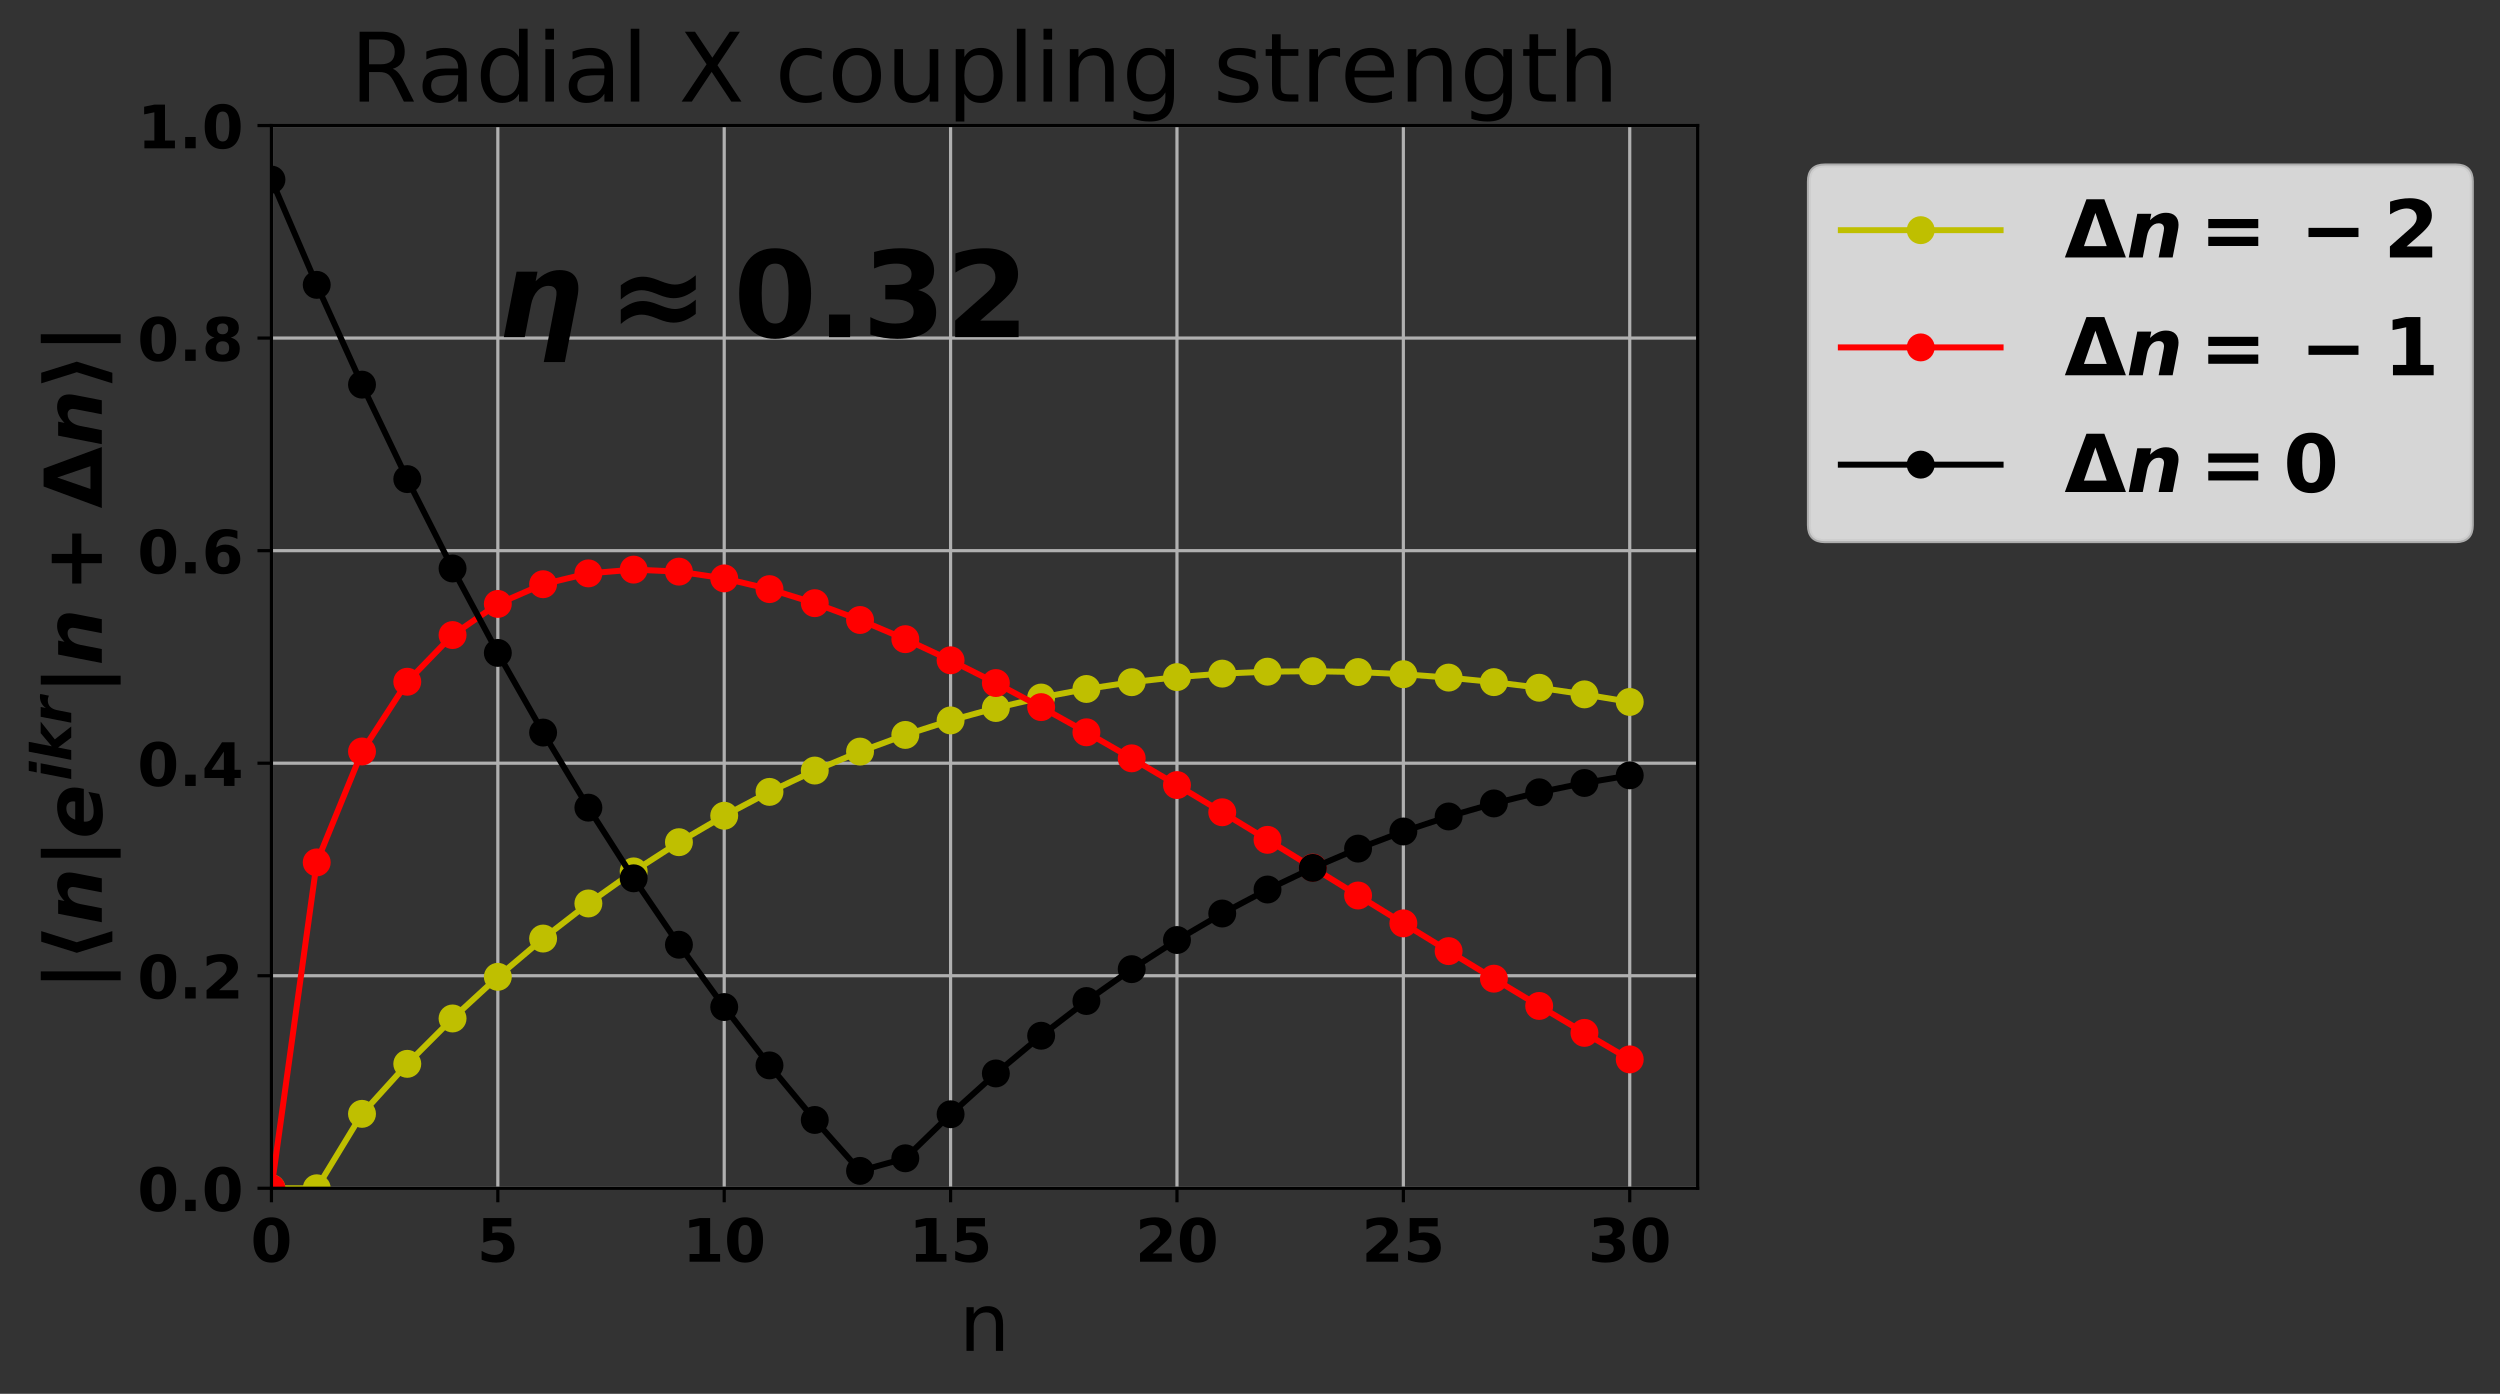<?xml version="1.0" encoding="utf-8" standalone="no"?>
<!DOCTYPE svg PUBLIC "-//W3C//DTD SVG 1.1//EN"
  "http://www.w3.org/Graphics/SVG/1.1/DTD/svg11.dtd">
<!-- Created with matplotlib (http://matplotlib.org/) -->
<svg height="349pt" version="1.1" viewBox="0 0 626 349" width="626pt" xmlns="http://www.w3.org/2000/svg" xmlns:xlink="http://www.w3.org/1999/xlink">
 <rect x="0" y="0" width="626" height="349" fill="#333333" stroke="none"/>
 <defs>
  <style type="text/css">
*{stroke-linecap:butt;stroke-linejoin:round;}
  </style>
 </defs>
 <g id="figure_1">
  <g id="patch_1">
   <path d="M 0 349.622 
L 626.147 349.622 
L 626.147 0 
L 0 0 
z
" style="fill:none;"/>
  </g>
  <g id="axes_1">
   <g id="patch_2">
    <path d="M 67.971 297.548 
L 425.091 297.548 
L 425.091 31.436 
L 67.971 31.436 
z
" style="fill:none;"/>
   </g>
   <g id="matplotlib.axis_1">
    <g id="xtick_1">
     <g id="line2d_1">
      <path clip-path="url(#pb39b36773a)" d="M 67.971 297.548 
L 67.971 31.436 
" style="fill:none;stroke:#b0b0b0;stroke-linecap:square;stroke-width:0.8;"/>
     </g>
     <g id="line2d_2">
      <defs>
       <path d="M 0 0 
L 0 3.5 
" id="m005f0a59be" style="stroke:#000000;stroke-width:0.8;"/>
      </defs>
      <g>
       <use style="stroke:#000000;stroke-width:0.8;" x="67.971" xlink:href="#m005f0a59be" y="297.548"/>
      </g>
     </g>
     <g id="text_1">
      <!-- 0 -->
      <defs>
       <path d="M 46 36.531 
Q 46 50.203 43.438 55.781 
Q 40.875 61.375 34.812 61.375 
Q 28.766 61.375 26.172 55.781 
Q 23.578 50.203 23.578 36.531 
Q 23.578 22.703 26.172 17.031 
Q 28.766 11.375 34.812 11.375 
Q 40.828 11.375 43.406 17.031 
Q 46 22.703 46 36.531 
z
M 64.797 36.375 
Q 64.797 18.266 56.984 8.422 
Q 49.172 -1.422 34.812 -1.422 
Q 20.406 -1.422 12.594 8.422 
Q 4.781 18.266 4.781 36.375 
Q 4.781 54.547 12.594 64.375 
Q 20.406 74.219 34.812 74.219 
Q 49.172 74.219 56.984 64.375 
Q 64.797 54.547 64.797 36.375 
z
" id="DejaVuSans-Bold-30"/>
      </defs>
      <g transform="translate(62.753 315.946)scale(0.15 -0.15)">
       <use xlink:href="#DejaVuSans-Bold-30"/>
      </g>
     </g>
    </g>
    <g id="xtick_2">
     <g id="line2d_3">
      <path clip-path="url(#pb39b36773a)" d="M 124.657 297.548 
L 124.657 31.436 
" style="fill:none;stroke:#b0b0b0;stroke-linecap:square;stroke-width:0.8;"/>
     </g>
     <g id="line2d_4">
      <g>
       <use style="stroke:#000000;stroke-width:0.8;" x="124.657" xlink:href="#m005f0a59be" y="297.548"/>
      </g>
     </g>
     <g id="text_2">
      <!-- 5 -->
      <defs>
       <path d="M 10.594 72.906 
L 57.328 72.906 
L 57.328 59.078 
L 25.594 59.078 
L 25.594 47.797 
Q 27.734 48.391 29.906 48.703 
Q 32.078 49.031 34.422 49.031 
Q 47.75 49.031 55.172 42.359 
Q 62.594 35.688 62.594 23.781 
Q 62.594 11.969 54.516 5.266 
Q 46.438 -1.422 32.078 -1.422 
Q 25.875 -1.422 19.797 -0.219 
Q 13.719 0.984 7.719 3.422 
L 7.719 18.219 
Q 13.672 14.797 19.016 13.078 
Q 24.359 11.375 29.109 11.375 
Q 35.938 11.375 39.859 14.719 
Q 43.797 18.062 43.797 23.781 
Q 43.797 29.547 39.859 32.859 
Q 35.938 36.188 29.109 36.188 
Q 25.047 36.188 20.453 35.125 
Q 15.875 34.078 10.594 31.891 
z
" id="DejaVuSans-Bold-35"/>
      </defs>
      <g transform="translate(119.438 315.946)scale(0.15 -0.15)">
       <use xlink:href="#DejaVuSans-Bold-35"/>
      </g>
     </g>
    </g>
    <g id="xtick_3">
     <g id="line2d_5">
      <path clip-path="url(#pb39b36773a)" d="M 181.343 297.548 
L 181.343 31.436 
" style="fill:none;stroke:#b0b0b0;stroke-linecap:square;stroke-width:0.8;"/>
     </g>
     <g id="line2d_6">
      <g>
       <use style="stroke:#000000;stroke-width:0.8;" x="181.343" xlink:href="#m005f0a59be" y="297.548"/>
      </g>
     </g>
     <g id="text_3">
      <!-- 10 -->
      <defs>
       <path d="M 11.719 12.984 
L 28.328 12.984 
L 28.328 60.109 
L 11.281 56.594 
L 11.281 69.391 
L 28.219 72.906 
L 46.094 72.906 
L 46.094 12.984 
L 62.703 12.984 
L 62.703 0 
L 11.719 0 
z
" id="DejaVuSans-Bold-31"/>
      </defs>
      <g transform="translate(170.906 315.946)scale(0.15 -0.15)">
       <use xlink:href="#DejaVuSans-Bold-31"/>
       <use x="69.58" xlink:href="#DejaVuSans-Bold-30"/>
      </g>
     </g>
    </g>
    <g id="xtick_4">
     <g id="line2d_7">
      <path clip-path="url(#pb39b36773a)" d="M 238.028 297.548 
L 238.028 31.436 
" style="fill:none;stroke:#b0b0b0;stroke-linecap:square;stroke-width:0.8;"/>
     </g>
     <g id="line2d_8">
      <g>
       <use style="stroke:#000000;stroke-width:0.8;" x="238.028" xlink:href="#m005f0a59be" y="297.548"/>
      </g>
     </g>
     <g id="text_4">
      <!-- 15 -->
      <g transform="translate(227.592 315.946)scale(0.15 -0.15)">
       <use xlink:href="#DejaVuSans-Bold-31"/>
       <use x="69.58" xlink:href="#DejaVuSans-Bold-35"/>
      </g>
     </g>
    </g>
    <g id="xtick_5">
     <g id="line2d_9">
      <path clip-path="url(#pb39b36773a)" d="M 294.714 297.548 
L 294.714 31.436 
" style="fill:none;stroke:#b0b0b0;stroke-linecap:square;stroke-width:0.8;"/>
     </g>
     <g id="line2d_10">
      <g>
       <use style="stroke:#000000;stroke-width:0.8;" x="294.714" xlink:href="#m005f0a59be" y="297.548"/>
      </g>
     </g>
     <g id="text_5">
      <!-- 20 -->
      <defs>
       <path d="M 28.812 13.812 
L 60.891 13.812 
L 60.891 0 
L 7.906 0 
L 7.906 13.812 
L 34.516 37.312 
Q 38.094 40.531 39.797 43.609 
Q 41.5 46.688 41.5 50 
Q 41.5 55.125 38.062 58.25 
Q 34.625 61.375 28.906 61.375 
Q 24.516 61.375 19.281 59.5 
Q 14.062 57.625 8.109 53.906 
L 8.109 69.922 
Q 14.453 72.016 20.656 73.109 
Q 26.859 74.219 32.812 74.219 
Q 45.906 74.219 53.156 68.453 
Q 60.406 62.703 60.406 52.391 
Q 60.406 46.438 57.328 41.281 
Q 54.25 36.141 44.391 27.484 
z
" id="DejaVuSans-Bold-32"/>
      </defs>
      <g transform="translate(284.277 315.946)scale(0.15 -0.15)">
       <use xlink:href="#DejaVuSans-Bold-32"/>
       <use x="69.58" xlink:href="#DejaVuSans-Bold-30"/>
      </g>
     </g>
    </g>
    <g id="xtick_6">
     <g id="line2d_11">
      <path clip-path="url(#pb39b36773a)" d="M 351.4 297.548 
L 351.4 31.436 
" style="fill:none;stroke:#b0b0b0;stroke-linecap:square;stroke-width:0.8;"/>
     </g>
     <g id="line2d_12">
      <g>
       <use style="stroke:#000000;stroke-width:0.8;" x="351.4" xlink:href="#m005f0a59be" y="297.548"/>
      </g>
     </g>
     <g id="text_6">
      <!-- 25 -->
      <g transform="translate(340.963 315.946)scale(0.15 -0.15)">
       <use xlink:href="#DejaVuSans-Bold-32"/>
       <use x="69.58" xlink:href="#DejaVuSans-Bold-35"/>
      </g>
     </g>
    </g>
    <g id="xtick_7">
     <g id="line2d_13">
      <path clip-path="url(#pb39b36773a)" d="M 408.085 297.548 
L 408.085 31.436 
" style="fill:none;stroke:#b0b0b0;stroke-linecap:square;stroke-width:0.8;"/>
     </g>
     <g id="line2d_14">
      <g>
       <use style="stroke:#000000;stroke-width:0.8;" x="408.085" xlink:href="#m005f0a59be" y="297.548"/>
      </g>
     </g>
     <g id="text_7">
      <!-- 30 -->
      <defs>
       <path d="M 46.578 39.312 
Q 53.953 37.406 57.781 32.688 
Q 61.625 27.984 61.625 20.703 
Q 61.625 9.859 53.312 4.219 
Q 45.016 -1.422 29.109 -1.422 
Q 23.484 -1.422 17.844 -0.516 
Q 12.203 0.391 6.688 2.203 
L 6.688 16.703 
Q 11.969 14.062 17.156 12.719 
Q 22.359 11.375 27.391 11.375 
Q 34.859 11.375 38.844 13.953 
Q 42.828 16.547 42.828 21.391 
Q 42.828 26.375 38.75 28.938 
Q 34.672 31.5 26.703 31.5 
L 19.188 31.5 
L 19.188 43.609 
L 27.094 43.609 
Q 34.188 43.609 37.641 45.828 
Q 41.109 48.047 41.109 52.594 
Q 41.109 56.781 37.734 59.078 
Q 34.375 61.375 28.219 61.375 
Q 23.688 61.375 19.047 60.344 
Q 14.406 59.328 9.812 57.328 
L 9.812 71.094 
Q 15.375 72.656 20.844 73.438 
Q 26.312 74.219 31.594 74.219 
Q 45.797 74.219 52.844 69.547 
Q 59.906 64.891 59.906 55.516 
Q 59.906 49.125 56.531 45.047 
Q 53.172 40.969 46.578 39.312 
z
" id="DejaVuSans-Bold-33"/>
      </defs>
      <g transform="translate(397.649 315.946)scale(0.15 -0.15)">
       <use xlink:href="#DejaVuSans-Bold-33"/>
       <use x="69.58" xlink:href="#DejaVuSans-Bold-30"/>
      </g>
     </g>
    </g>
    <g id="text_8">
     <!-- n -->
     <defs>
      <path d="M 54.891 33.016 
L 54.891 0 
L 45.906 0 
L 45.906 32.719 
Q 45.906 40.484 42.875 44.328 
Q 39.844 48.188 33.797 48.188 
Q 26.516 48.188 22.312 43.547 
Q 18.109 38.922 18.109 30.906 
L 18.109 0 
L 9.078 0 
L 9.078 54.688 
L 18.109 54.688 
L 18.109 46.188 
Q 21.344 51.125 25.703 53.562 
Q 30.078 56 35.797 56 
Q 45.219 56 50.047 50.172 
Q 54.891 44.344 54.891 33.016 
z
" id="DejaVuSans-6e"/>
     </defs>
     <g transform="translate(240.194 338.262)scale(0.2 -0.2)">
      <use xlink:href="#DejaVuSans-6e"/>
     </g>
    </g>
   </g>
   <g id="matplotlib.axis_2">
    <g id="ytick_1">
     <g id="line2d_15">
      <path clip-path="url(#pb39b36773a)" d="M 67.971 297.548 
L 425.091 297.548 
" style="fill:none;stroke:#b0b0b0;stroke-linecap:square;stroke-width:0.8;"/>
     </g>
     <g id="line2d_16">
      <defs>
       <path d="M 0 0 
L -3.5 0 
" id="mc3ce260a5b" style="stroke:#000000;stroke-width:0.8;"/>
      </defs>
      <g>
       <use style="stroke:#000000;stroke-width:0.8;" x="67.971" xlink:href="#mc3ce260a5b" y="297.548"/>
      </g>
     </g>
     <g id="text_9">
      <!-- 0.0 -->
      <defs>
       <path d="M 10.203 18.891 
L 27.781 18.891 
L 27.781 0 
L 10.203 0 
z
" id="DejaVuSans-Bold-2e"/>
      </defs>
      <g transform="translate(34.4 303.247)scale(0.15 -0.15)">
       <use xlink:href="#DejaVuSans-Bold-30"/>
       <use x="69.58" xlink:href="#DejaVuSans-Bold-2e"/>
       <use x="107.568" xlink:href="#DejaVuSans-Bold-30"/>
      </g>
     </g>
    </g>
    <g id="ytick_2">
     <g id="line2d_17">
      <path clip-path="url(#pb39b36773a)" d="M 67.971 244.326 
L 425.091 244.326 
" style="fill:none;stroke:#b0b0b0;stroke-linecap:square;stroke-width:0.8;"/>
     </g>
     <g id="line2d_18">
      <g>
       <use style="stroke:#000000;stroke-width:0.8;" x="67.971" xlink:href="#mc3ce260a5b" y="244.326"/>
      </g>
     </g>
     <g id="text_10">
      <!-- 0.2 -->
      <g transform="translate(34.4 250.025)scale(0.15 -0.15)">
       <use xlink:href="#DejaVuSans-Bold-30"/>
       <use x="69.58" xlink:href="#DejaVuSans-Bold-2e"/>
       <use x="107.568" xlink:href="#DejaVuSans-Bold-32"/>
      </g>
     </g>
    </g>
    <g id="ytick_3">
     <g id="line2d_19">
      <path clip-path="url(#pb39b36773a)" d="M 67.971 191.103 
L 425.091 191.103 
" style="fill:none;stroke:#b0b0b0;stroke-linecap:square;stroke-width:0.8;"/>
     </g>
     <g id="line2d_20">
      <g>
       <use style="stroke:#000000;stroke-width:0.8;" x="67.971" xlink:href="#mc3ce260a5b" y="191.103"/>
      </g>
     </g>
     <g id="text_11">
      <!-- 0.4 -->
      <defs>
       <path d="M 36.812 57.422 
L 16.219 26.906 
L 36.812 26.906 
z
M 33.688 72.906 
L 54.594 72.906 
L 54.594 26.906 
L 64.984 26.906 
L 64.984 13.281 
L 54.594 13.281 
L 54.594 0 
L 36.812 0 
L 36.812 13.281 
L 4.5 13.281 
L 4.5 29.391 
z
" id="DejaVuSans-Bold-34"/>
      </defs>
      <g transform="translate(34.4 196.802)scale(0.15 -0.15)">
       <use xlink:href="#DejaVuSans-Bold-30"/>
       <use x="69.58" xlink:href="#DejaVuSans-Bold-2e"/>
       <use x="107.568" xlink:href="#DejaVuSans-Bold-34"/>
      </g>
     </g>
    </g>
    <g id="ytick_4">
     <g id="line2d_21">
      <path clip-path="url(#pb39b36773a)" d="M 67.971 137.881 
L 425.091 137.881 
" style="fill:none;stroke:#b0b0b0;stroke-linecap:square;stroke-width:0.8;"/>
     </g>
     <g id="line2d_22">
      <g>
       <use style="stroke:#000000;stroke-width:0.8;" x="67.971" xlink:href="#mc3ce260a5b" y="137.881"/>
      </g>
     </g>
     <g id="text_12">
      <!-- 0.6 -->
      <defs>
       <path d="M 36.188 35.984 
Q 31.25 35.984 28.781 32.781 
Q 26.312 29.594 26.312 23.188 
Q 26.312 16.797 28.781 13.594 
Q 31.25 10.406 36.188 10.406 
Q 41.156 10.406 43.625 13.594 
Q 46.094 16.797 46.094 23.188 
Q 46.094 29.594 43.625 32.781 
Q 41.156 35.984 36.188 35.984 
z
M 59.422 71 
L 59.422 57.516 
Q 54.781 59.719 50.672 60.766 
Q 46.578 61.812 42.672 61.812 
Q 34.281 61.812 29.594 57.141 
Q 24.906 52.484 24.125 43.312 
Q 27.344 45.703 31.094 46.891 
Q 34.859 48.094 39.312 48.094 
Q 50.484 48.094 57.344 41.547 
Q 64.203 35.016 64.203 24.422 
Q 64.203 12.703 56.531 5.641 
Q 48.875 -1.422 35.984 -1.422 
Q 21.781 -1.422 13.984 8.172 
Q 6.203 17.781 6.203 35.406 
Q 6.203 53.469 15.312 63.797 
Q 24.422 74.125 40.281 74.125 
Q 45.312 74.125 50.047 73.344 
Q 54.781 72.562 59.422 71 
z
" id="DejaVuSans-Bold-36"/>
      </defs>
      <g transform="translate(34.4 143.58)scale(0.15 -0.15)">
       <use xlink:href="#DejaVuSans-Bold-30"/>
       <use x="69.58" xlink:href="#DejaVuSans-Bold-2e"/>
       <use x="107.568" xlink:href="#DejaVuSans-Bold-36"/>
      </g>
     </g>
    </g>
    <g id="ytick_5">
     <g id="line2d_23">
      <path clip-path="url(#pb39b36773a)" d="M 67.971 84.659 
L 425.091 84.659 
" style="fill:none;stroke:#b0b0b0;stroke-linecap:square;stroke-width:0.8;"/>
     </g>
     <g id="line2d_24">
      <g>
       <use style="stroke:#000000;stroke-width:0.8;" x="67.971" xlink:href="#mc3ce260a5b" y="84.659"/>
      </g>
     </g>
     <g id="text_13">
      <!-- 0.8 -->
      <defs>
       <path d="M 34.812 32.625 
Q 29.547 32.625 26.703 29.734 
Q 23.875 26.859 23.875 21.484 
Q 23.875 16.109 26.703 13.25 
Q 29.547 10.406 34.812 10.406 
Q 40.047 10.406 42.828 13.25 
Q 45.609 16.109 45.609 21.484 
Q 45.609 26.906 42.828 29.766 
Q 40.047 32.625 34.812 32.625 
z
M 21.094 38.812 
Q 14.453 40.828 11.078 44.969 
Q 7.719 49.125 7.719 55.328 
Q 7.719 64.547 14.594 69.375 
Q 21.484 74.219 34.812 74.219 
Q 48.047 74.219 54.922 69.406 
Q 61.812 64.594 61.812 55.328 
Q 61.812 49.125 58.422 44.969 
Q 55.031 40.828 48.391 38.812 
Q 55.812 36.766 59.594 32.156 
Q 63.375 27.547 63.375 20.516 
Q 63.375 9.672 56.172 4.125 
Q 48.969 -1.422 34.812 -1.422 
Q 20.609 -1.422 13.359 4.125 
Q 6.109 9.672 6.109 20.516 
Q 6.109 27.547 9.891 32.156 
Q 13.672 36.766 21.094 38.812 
z
M 25.484 53.422 
Q 25.484 49.078 27.906 46.734 
Q 30.328 44.391 34.812 44.391 
Q 39.203 44.391 41.594 46.734 
Q 44 49.078 44 53.422 
Q 44 57.766 41.594 60.078 
Q 39.203 62.406 34.812 62.406 
Q 30.328 62.406 27.906 60.062 
Q 25.484 57.719 25.484 53.422 
z
" id="DejaVuSans-Bold-38"/>
      </defs>
      <g transform="translate(34.4 90.357)scale(0.15 -0.15)">
       <use xlink:href="#DejaVuSans-Bold-30"/>
       <use x="69.58" xlink:href="#DejaVuSans-Bold-2e"/>
       <use x="107.568" xlink:href="#DejaVuSans-Bold-38"/>
      </g>
     </g>
    </g>
    <g id="ytick_6">
     <g id="line2d_25">
      <path clip-path="url(#pb39b36773a)" d="M 67.971 31.436 
L 425.091 31.436 
" style="fill:none;stroke:#b0b0b0;stroke-linecap:square;stroke-width:0.8;"/>
     </g>
     <g id="line2d_26">
      <g>
       <use style="stroke:#000000;stroke-width:0.8;" x="67.971" xlink:href="#mc3ce260a5b" y="31.436"/>
      </g>
     </g>
     <g id="text_14">
      <!-- 1.0 -->
      <g transform="translate(34.4 37.135)scale(0.15 -0.15)">
       <use xlink:href="#DejaVuSans-Bold-31"/>
       <use x="69.58" xlink:href="#DejaVuSans-Bold-2e"/>
       <use x="107.568" xlink:href="#DejaVuSans-Bold-30"/>
      </g>
     </g>
    </g>
    <g id="text_15">
     <!-- $|\langle n |e^{ikr}| n + \Delta n \rangle|$ -->
     <defs>
      <path d="M 23.781 76.422 
L 23.781 -23.578 
L 12.703 -23.578 
L 12.703 76.422 
z
" id="DejaVuSans-Bold-7c"/>
      <path d="M 10.5 31.344 
L 24.422 75.875 
L 37.703 75.875 
L 23.734 31.344 
L 37.703 -13.188 
L 24.422 -13.188 
z
" id="DejaVuSans-Bold-27e8"/>
      <path d="M 64.5 33.297 
L 58.016 0 
L 40.484 0 
L 46 28.516 
Q 46.578 31.297 46.891 33.219 
Q 47.219 35.156 47.219 36.281 
Q 47.219 39.406 45.484 41.109 
Q 43.75 42.828 40.578 42.828 
Q 35.156 42.828 31.266 38.594 
Q 27.391 34.375 25.875 26.906 
L 20.609 0 
L 3.078 0 
L 13.719 54.688 
L 31.297 54.688 
L 29.688 46.688 
Q 34.516 51.422 39.391 53.703 
Q 44.281 56 49.609 56 
Q 57.172 56 61.266 52.047 
Q 65.375 48.094 65.375 40.922 
Q 65.375 39.359 65.156 37.453 
Q 64.938 35.547 64.5 33.297 
z
" id="DejaVuSans-BoldOblique-6e"/>
      <path d="M 62.891 25.297 
L 62.312 22.516 
L 21.391 22.516 
Q 21.391 22.219 21.344 21.656 
Q 21.297 21.094 21.297 20.797 
Q 21.297 15.484 24.484 12.844 
Q 27.688 10.203 34.078 10.203 
Q 39.594 10.203 45.719 11.859 
Q 51.859 13.531 58.594 16.797 
L 55.906 3.219 
Q 49.516 0.875 43.188 -0.266 
Q 36.859 -1.422 30.328 -1.422 
Q 17.531 -1.422 10.562 4.484 
Q 3.609 10.406 3.609 21.188 
Q 3.609 27.438 5.828 33.312 
Q 8.062 39.203 12.312 44.094 
Q 17.328 49.953 24.328 52.969 
Q 31.344 56 39.891 56 
Q 50.984 56 57.5 50.094 
Q 64.016 44.188 64.016 34.188 
Q 64.016 32.234 63.75 30.047 
Q 63.484 27.875 62.891 25.297 
z
M 46.391 33.297 
Q 46.531 33.938 46.609 34.594 
Q 46.688 35.25 46.688 35.891 
Q 46.688 39.797 44.344 42.094 
Q 42 44.391 37.984 44.391 
Q 32.859 44.391 29.266 41.578 
Q 25.688 38.766 23.781 33.297 
z
" id="DejaVuSans-BoldOblique-65"/>
      <path d="M 13.719 54.688 
L 31.297 54.688 
L 20.609 0 
L 3.078 0 
z
M 17.828 75.984 
L 35.406 75.984 
L 32.625 61.719 
L 14.984 61.719 
z
" id="DejaVuSans-BoldOblique-69"/>
      <path d="M 17.828 75.984 
L 35.406 75.984 
L 27.391 34.812 
L 50.984 54.688 
L 71.578 54.688 
L 39.797 29.391 
L 62.891 0 
L 42.922 0 
L 25.203 23.578 
L 20.609 0 
L 3.078 0 
z
" id="DejaVuSans-BoldOblique-6b"/>
      <path d="M 51.422 39.797 
Q 49.609 40.828 47.406 41.359 
Q 45.219 41.891 42.672 41.891 
Q 35.984 41.891 31.562 37.594 
Q 27.156 33.297 25.594 25.203 
L 20.609 0 
L 3.078 0 
L 13.719 54.688 
L 31.297 54.688 
L 29.391 45.312 
Q 32.859 50.484 38.062 53.234 
Q 43.266 56 49.609 56 
Q 50.531 56 51.703 55.906 
Q 52.875 55.812 54.5 55.609 
z
" id="DejaVuSans-BoldOblique-72"/>
      <path d="M 47.703 62.703 
L 47.703 37.109 
L 73.188 37.109 
L 73.188 25.594 
L 47.703 25.594 
L 47.703 0 
L 36.078 0 
L 36.078 25.594 
L 10.594 25.594 
L 10.594 37.109 
L 36.078 37.109 
L 36.078 62.703 
z
" id="DejaVuSans-Bold-2b"/>
      <path d="M 76.906 0 
L 0.484 0 
L 27.484 72.906 
L 49.906 72.906 
z
M 24.359 14.203 
L 52.875 14.203 
L 38.719 55.812 
z
" id="DejaVuSans-Bold-394"/>
      <path d="M 35.203 31.344 
L 21.297 -13.188 
L 8.016 -13.188 
L 21.969 31.344 
L 8.016 75.875 
L 21.297 75.875 
z
" id="DejaVuSans-Bold-27e9"/>
     </defs>
     <g transform="translate(25.6 247.992)rotate(-90)scale(0.2 -0.2)">
      <use transform="translate(0 0.53)" xlink:href="#DejaVuSans-Bold-7c"/>
      <use transform="translate(36.523 0.53)" xlink:href="#DejaVuSans-Bold-27e8"/>
      <use transform="translate(82.227 0.53)" xlink:href="#DejaVuSans-BoldOblique-6e"/>
      <use transform="translate(153.418 0.53)" xlink:href="#DejaVuSans-Bold-7c"/>
      <use transform="translate(189.941 0.53)" xlink:href="#DejaVuSans-BoldOblique-65"/>
      <use transform="translate(262.414 38.811)scale(0.7)" xlink:href="#DejaVuSans-BoldOblique-69"/>
      <use transform="translate(286.408 38.811)scale(0.7)" xlink:href="#DejaVuSans-BoldOblique-6b"/>
      <use transform="translate(332.96 38.811)scale(0.7)" xlink:href="#DejaVuSans-BoldOblique-72"/>
      <use transform="translate(370.216 0.53)" xlink:href="#DejaVuSans-Bold-7c"/>
      <use transform="translate(406.74 0.53)" xlink:href="#DejaVuSans-BoldOblique-6e"/>
      <use transform="translate(498.771 0.53)" xlink:href="#DejaVuSans-Bold-2b"/>
      <use transform="translate(603.4 0.53)" xlink:href="#DejaVuSans-Bold-394"/>
      <use transform="translate(680.792 0.53)" xlink:href="#DejaVuSans-BoldOblique-6e"/>
      <use transform="translate(751.984 0.53)" xlink:href="#DejaVuSans-Bold-27e9"/>
      <use transform="translate(797.687 0.53)" xlink:href="#DejaVuSans-Bold-7c"/>
     </g>
    </g>
   </g>
   <g id="line2d_27">
    <path clip-path="url(#pb39b36773a)" d="M 67.971 297.548 
L 79.308 297.548 
L 90.645 278.908 
L 101.983 266.386 
L 113.32 255.025 
L 124.657 244.596 
L 135.994 235.014 
L 147.331 226.228 
L 158.668 218.197 
L 170.005 210.885 
L 181.343 204.259 
L 192.68 198.29 
L 204.017 192.946 
L 215.354 188.2 
L 226.691 184.026 
L 238.028 180.395 
L 249.365 177.284 
L 260.703 174.666 
L 272.04 172.52 
L 283.377 170.821 
L 294.714 169.547 
L 306.051 168.676 
L 317.388 168.189 
L 328.725 168.063 
L 340.063 168.281 
L 351.4 168.823 
L 362.737 169.67 
L 374.074 170.805 
L 385.411 172.211 
L 396.748 173.871 
L 408.085 175.769 
" style="fill:none;stroke:#bfbf00;stroke-linecap:square;stroke-width:1.5;"/>
    <defs>
     <path d="M 0 3 
C 0.796 3 1.559 2.684 2.121 2.121 
C 2.684 1.559 3 0.796 3 0 
C 3 -0.796 2.684 -1.559 2.121 -2.121 
C 1.559 -2.684 0.796 -3 0 -3 
C -0.796 -3 -1.559 -2.684 -2.121 -2.121 
C -2.684 -1.559 -3 -0.796 -3 0 
C -3 0.796 -2.684 1.559 -2.121 2.121 
C -1.559 2.684 -0.796 3 0 3 
z
" id="m2b9b52aa04" style="stroke:#bfbf00;"/>
    </defs>
    <g clip-path="url(#pb39b36773a)">
     <use style="fill:#bfbf00;stroke:#bfbf00;" x="67.971" xlink:href="#m2b9b52aa04" y="297.548"/>
     <use style="fill:#bfbf00;stroke:#bfbf00;" x="79.308" xlink:href="#m2b9b52aa04" y="297.548"/>
     <use style="fill:#bfbf00;stroke:#bfbf00;" x="90.645" xlink:href="#m2b9b52aa04" y="278.908"/>
     <use style="fill:#bfbf00;stroke:#bfbf00;" x="101.983" xlink:href="#m2b9b52aa04" y="266.386"/>
     <use style="fill:#bfbf00;stroke:#bfbf00;" x="113.32" xlink:href="#m2b9b52aa04" y="255.025"/>
     <use style="fill:#bfbf00;stroke:#bfbf00;" x="124.657" xlink:href="#m2b9b52aa04" y="244.596"/>
     <use style="fill:#bfbf00;stroke:#bfbf00;" x="135.994" xlink:href="#m2b9b52aa04" y="235.014"/>
     <use style="fill:#bfbf00;stroke:#bfbf00;" x="147.331" xlink:href="#m2b9b52aa04" y="226.228"/>
     <use style="fill:#bfbf00;stroke:#bfbf00;" x="158.668" xlink:href="#m2b9b52aa04" y="218.197"/>
     <use style="fill:#bfbf00;stroke:#bfbf00;" x="170.005" xlink:href="#m2b9b52aa04" y="210.885"/>
     <use style="fill:#bfbf00;stroke:#bfbf00;" x="181.343" xlink:href="#m2b9b52aa04" y="204.259"/>
     <use style="fill:#bfbf00;stroke:#bfbf00;" x="192.68" xlink:href="#m2b9b52aa04" y="198.29"/>
     <use style="fill:#bfbf00;stroke:#bfbf00;" x="204.017" xlink:href="#m2b9b52aa04" y="192.946"/>
     <use style="fill:#bfbf00;stroke:#bfbf00;" x="215.354" xlink:href="#m2b9b52aa04" y="188.2"/>
     <use style="fill:#bfbf00;stroke:#bfbf00;" x="226.691" xlink:href="#m2b9b52aa04" y="184.026"/>
     <use style="fill:#bfbf00;stroke:#bfbf00;" x="238.028" xlink:href="#m2b9b52aa04" y="180.395"/>
     <use style="fill:#bfbf00;stroke:#bfbf00;" x="249.365" xlink:href="#m2b9b52aa04" y="177.284"/>
     <use style="fill:#bfbf00;stroke:#bfbf00;" x="260.703" xlink:href="#m2b9b52aa04" y="174.666"/>
     <use style="fill:#bfbf00;stroke:#bfbf00;" x="272.04" xlink:href="#m2b9b52aa04" y="172.52"/>
     <use style="fill:#bfbf00;stroke:#bfbf00;" x="283.377" xlink:href="#m2b9b52aa04" y="170.821"/>
     <use style="fill:#bfbf00;stroke:#bfbf00;" x="294.714" xlink:href="#m2b9b52aa04" y="169.547"/>
     <use style="fill:#bfbf00;stroke:#bfbf00;" x="306.051" xlink:href="#m2b9b52aa04" y="168.676"/>
     <use style="fill:#bfbf00;stroke:#bfbf00;" x="317.388" xlink:href="#m2b9b52aa04" y="168.189"/>
     <use style="fill:#bfbf00;stroke:#bfbf00;" x="328.725" xlink:href="#m2b9b52aa04" y="168.063"/>
     <use style="fill:#bfbf00;stroke:#bfbf00;" x="340.063" xlink:href="#m2b9b52aa04" y="168.281"/>
     <use style="fill:#bfbf00;stroke:#bfbf00;" x="351.4" xlink:href="#m2b9b52aa04" y="168.823"/>
     <use style="fill:#bfbf00;stroke:#bfbf00;" x="362.737" xlink:href="#m2b9b52aa04" y="169.67"/>
     <use style="fill:#bfbf00;stroke:#bfbf00;" x="374.074" xlink:href="#m2b9b52aa04" y="170.805"/>
     <use style="fill:#bfbf00;stroke:#bfbf00;" x="385.411" xlink:href="#m2b9b52aa04" y="172.211"/>
     <use style="fill:#bfbf00;stroke:#bfbf00;" x="396.748" xlink:href="#m2b9b52aa04" y="173.871"/>
     <use style="fill:#bfbf00;stroke:#bfbf00;" x="408.085" xlink:href="#m2b9b52aa04" y="175.769"/>
    </g>
   </g>
   <g id="line2d_28">
    <path clip-path="url(#pb39b36773a)" d="M 67.971 297.548 
L 79.308 215.95 
L 90.645 188.173 
L 101.983 170.71 
L 113.32 159.019 
L 124.657 151.221 
L 135.994 146.289 
L 147.331 143.576 
L 158.668 142.634 
L 170.005 143.136 
L 181.343 144.829 
L 192.68 147.515 
L 204.017 151.033 
L 215.354 155.248 
L 226.691 160.048 
L 238.028 165.337 
L 249.365 171.032 
L 260.703 177.063 
L 272.04 183.367 
L 283.377 189.887 
L 294.714 196.577 
L 306.051 203.393 
L 317.388 210.297 
L 328.725 217.254 
L 340.063 224.235 
L 351.4 231.212 
L 362.737 238.161 
L 374.074 245.06 
L 385.411 251.889 
L 396.748 258.631 
L 408.085 265.272 
" style="fill:none;stroke:#ff0000;stroke-linecap:square;stroke-width:1.5;"/>
    <defs>
     <path d="M 0 3 
C 0.796 3 1.559 2.684 2.121 2.121 
C 2.684 1.559 3 0.796 3 0 
C 3 -0.796 2.684 -1.559 2.121 -2.121 
C 1.559 -2.684 0.796 -3 0 -3 
C -0.796 -3 -1.559 -2.684 -2.121 -2.121 
C -2.684 -1.559 -3 -0.796 -3 0 
C -3 0.796 -2.684 1.559 -2.121 2.121 
C -1.559 2.684 -0.796 3 0 3 
z
" id="md979d0254f" style="stroke:#ff0000;"/>
    </defs>
    <g clip-path="url(#pb39b36773a)">
     <use style="fill:#ff0000;stroke:#ff0000;" x="67.971" xlink:href="#md979d0254f" y="297.548"/>
     <use style="fill:#ff0000;stroke:#ff0000;" x="79.308" xlink:href="#md979d0254f" y="215.95"/>
     <use style="fill:#ff0000;stroke:#ff0000;" x="90.645" xlink:href="#md979d0254f" y="188.173"/>
     <use style="fill:#ff0000;stroke:#ff0000;" x="101.983" xlink:href="#md979d0254f" y="170.71"/>
     <use style="fill:#ff0000;stroke:#ff0000;" x="113.32" xlink:href="#md979d0254f" y="159.019"/>
     <use style="fill:#ff0000;stroke:#ff0000;" x="124.657" xlink:href="#md979d0254f" y="151.221"/>
     <use style="fill:#ff0000;stroke:#ff0000;" x="135.994" xlink:href="#md979d0254f" y="146.289"/>
     <use style="fill:#ff0000;stroke:#ff0000;" x="147.331" xlink:href="#md979d0254f" y="143.576"/>
     <use style="fill:#ff0000;stroke:#ff0000;" x="158.668" xlink:href="#md979d0254f" y="142.634"/>
     <use style="fill:#ff0000;stroke:#ff0000;" x="170.005" xlink:href="#md979d0254f" y="143.136"/>
     <use style="fill:#ff0000;stroke:#ff0000;" x="181.343" xlink:href="#md979d0254f" y="144.829"/>
     <use style="fill:#ff0000;stroke:#ff0000;" x="192.68" xlink:href="#md979d0254f" y="147.515"/>
     <use style="fill:#ff0000;stroke:#ff0000;" x="204.017" xlink:href="#md979d0254f" y="151.033"/>
     <use style="fill:#ff0000;stroke:#ff0000;" x="215.354" xlink:href="#md979d0254f" y="155.248"/>
     <use style="fill:#ff0000;stroke:#ff0000;" x="226.691" xlink:href="#md979d0254f" y="160.048"/>
     <use style="fill:#ff0000;stroke:#ff0000;" x="238.028" xlink:href="#md979d0254f" y="165.337"/>
     <use style="fill:#ff0000;stroke:#ff0000;" x="249.365" xlink:href="#md979d0254f" y="171.032"/>
     <use style="fill:#ff0000;stroke:#ff0000;" x="260.703" xlink:href="#md979d0254f" y="177.063"/>
     <use style="fill:#ff0000;stroke:#ff0000;" x="272.04" xlink:href="#md979d0254f" y="183.367"/>
     <use style="fill:#ff0000;stroke:#ff0000;" x="283.377" xlink:href="#md979d0254f" y="189.887"/>
     <use style="fill:#ff0000;stroke:#ff0000;" x="294.714" xlink:href="#md979d0254f" y="196.577"/>
     <use style="fill:#ff0000;stroke:#ff0000;" x="306.051" xlink:href="#md979d0254f" y="203.393"/>
     <use style="fill:#ff0000;stroke:#ff0000;" x="317.388" xlink:href="#md979d0254f" y="210.297"/>
     <use style="fill:#ff0000;stroke:#ff0000;" x="328.725" xlink:href="#md979d0254f" y="217.254"/>
     <use style="fill:#ff0000;stroke:#ff0000;" x="340.063" xlink:href="#md979d0254f" y="224.235"/>
     <use style="fill:#ff0000;stroke:#ff0000;" x="351.4" xlink:href="#md979d0254f" y="231.212"/>
     <use style="fill:#ff0000;stroke:#ff0000;" x="362.737" xlink:href="#md979d0254f" y="238.161"/>
     <use style="fill:#ff0000;stroke:#ff0000;" x="374.074" xlink:href="#md979d0254f" y="245.06"/>
     <use style="fill:#ff0000;stroke:#ff0000;" x="385.411" xlink:href="#md979d0254f" y="251.889"/>
     <use style="fill:#ff0000;stroke:#ff0000;" x="396.748" xlink:href="#md979d0254f" y="258.631"/>
     <use style="fill:#ff0000;stroke:#ff0000;" x="408.085" xlink:href="#md979d0254f" y="265.272"/>
    </g>
   </g>
   <g id="line2d_29">
    <path clip-path="url(#pb39b36773a)" d="M 67.971 44.967 
L 79.308 71.328 
L 90.645 96.313 
L 101.983 119.97 
L 113.32 142.347 
L 124.657 163.488 
L 135.994 183.437 
L 147.331 202.237 
L 158.668 219.931 
L 170.005 236.559 
L 181.343 252.161 
L 192.68 266.775 
L 204.017 280.439 
L 215.354 293.189 
L 226.691 290.036 
L 238.028 279.008 
L 249.365 268.79 
L 260.703 259.349 
L 272.04 250.655 
L 283.377 242.676 
L 294.714 235.382 
L 306.051 228.744 
L 317.388 222.735 
L 328.725 217.326 
L 340.063 212.491 
L 351.4 208.205 
L 362.737 204.443 
L 374.074 201.179 
L 385.411 198.392 
L 396.748 196.057 
L 408.085 194.153 
" style="fill:none;stroke:#000000;stroke-linecap:square;stroke-width:1.5;"/>
    <defs>
     <path d="M 0 3 
C 0.796 3 1.559 2.684 2.121 2.121 
C 2.684 1.559 3 0.796 3 0 
C 3 -0.796 2.684 -1.559 2.121 -2.121 
C 1.559 -2.684 0.796 -3 0 -3 
C -0.796 -3 -1.559 -2.684 -2.121 -2.121 
C -2.684 -1.559 -3 -0.796 -3 0 
C -3 0.796 -2.684 1.559 -2.121 2.121 
C -1.559 2.684 -0.796 3 0 3 
z
" id="m5a5aae2c0e" style="stroke:#000000;"/>
    </defs>
    <g clip-path="url(#pb39b36773a)">
     <use style="stroke:#000000;" x="67.971" xlink:href="#m5a5aae2c0e" y="44.967"/>
     <use style="stroke:#000000;" x="79.308" xlink:href="#m5a5aae2c0e" y="71.328"/>
     <use style="stroke:#000000;" x="90.645" xlink:href="#m5a5aae2c0e" y="96.313"/>
     <use style="stroke:#000000;" x="101.983" xlink:href="#m5a5aae2c0e" y="119.97"/>
     <use style="stroke:#000000;" x="113.32" xlink:href="#m5a5aae2c0e" y="142.347"/>
     <use style="stroke:#000000;" x="124.657" xlink:href="#m5a5aae2c0e" y="163.488"/>
     <use style="stroke:#000000;" x="135.994" xlink:href="#m5a5aae2c0e" y="183.437"/>
     <use style="stroke:#000000;" x="147.331" xlink:href="#m5a5aae2c0e" y="202.237"/>
     <use style="stroke:#000000;" x="158.668" xlink:href="#m5a5aae2c0e" y="219.931"/>
     <use style="stroke:#000000;" x="170.005" xlink:href="#m5a5aae2c0e" y="236.559"/>
     <use style="stroke:#000000;" x="181.343" xlink:href="#m5a5aae2c0e" y="252.161"/>
     <use style="stroke:#000000;" x="192.68" xlink:href="#m5a5aae2c0e" y="266.775"/>
     <use style="stroke:#000000;" x="204.017" xlink:href="#m5a5aae2c0e" y="280.439"/>
     <use style="stroke:#000000;" x="215.354" xlink:href="#m5a5aae2c0e" y="293.189"/>
     <use style="stroke:#000000;" x="226.691" xlink:href="#m5a5aae2c0e" y="290.036"/>
     <use style="stroke:#000000;" x="238.028" xlink:href="#m5a5aae2c0e" y="279.008"/>
     <use style="stroke:#000000;" x="249.365" xlink:href="#m5a5aae2c0e" y="268.79"/>
     <use style="stroke:#000000;" x="260.703" xlink:href="#m5a5aae2c0e" y="259.349"/>
     <use style="stroke:#000000;" x="272.04" xlink:href="#m5a5aae2c0e" y="250.655"/>
     <use style="stroke:#000000;" x="283.377" xlink:href="#m5a5aae2c0e" y="242.676"/>
     <use style="stroke:#000000;" x="294.714" xlink:href="#m5a5aae2c0e" y="235.382"/>
     <use style="stroke:#000000;" x="306.051" xlink:href="#m5a5aae2c0e" y="228.744"/>
     <use style="stroke:#000000;" x="317.388" xlink:href="#m5a5aae2c0e" y="222.735"/>
     <use style="stroke:#000000;" x="328.725" xlink:href="#m5a5aae2c0e" y="217.326"/>
     <use style="stroke:#000000;" x="340.063" xlink:href="#m5a5aae2c0e" y="212.491"/>
     <use style="stroke:#000000;" x="351.4" xlink:href="#m5a5aae2c0e" y="208.205"/>
     <use style="stroke:#000000;" x="362.737" xlink:href="#m5a5aae2c0e" y="204.443"/>
     <use style="stroke:#000000;" x="374.074" xlink:href="#m5a5aae2c0e" y="201.179"/>
     <use style="stroke:#000000;" x="385.411" xlink:href="#m5a5aae2c0e" y="198.392"/>
     <use style="stroke:#000000;" x="396.748" xlink:href="#m5a5aae2c0e" y="196.057"/>
     <use style="stroke:#000000;" x="408.085" xlink:href="#m5a5aae2c0e" y="194.153"/>
    </g>
   </g>
   <g id="patch_3">
    <path d="M 67.971 297.548 
L 67.971 31.436 
" style="fill:none;stroke:#000000;stroke-linecap:square;stroke-linejoin:miter;stroke-width:0.8;"/>
   </g>
   <g id="patch_4">
    <path d="M 425.091 297.548 
L 425.091 31.436 
" style="fill:none;stroke:#000000;stroke-linecap:square;stroke-linejoin:miter;stroke-width:0.8;"/>
   </g>
   <g id="patch_5">
    <path d="M 67.971 297.548 
L 425.091 297.548 
" style="fill:none;stroke:#000000;stroke-linecap:square;stroke-linejoin:miter;stroke-width:0.8;"/>
   </g>
   <g id="patch_6">
    <path d="M 67.971 31.436 
L 425.091 31.436 
" style="fill:none;stroke:#000000;stroke-linecap:square;stroke-linejoin:miter;stroke-width:0.8;"/>
   </g>
   <g id="text_16">
    <!-- $\eta\approx0.32$ -->
    <defs>
     <path d="M 66.406 33.297 
L 55.906 -20.797 
L 38.328 -20.797 
L 43.453 5.422 
L 47.312 25.484 
Q 48.734 32.562 48.922 35.25 
Q 49.125 37.938 48.578 39.203 
Q 47.906 40.922 46.344 41.891 
Q 44.734 42.828 42.484 42.828 
Q 37.016 42.828 33.109 38.578 
Q 29.156 34.375 27.688 26.906 
L 22.469 0 
L 4.984 0 
L 15.625 54.688 
L 33.109 54.688 
L 31.547 46.688 
Q 36.422 51.469 41.312 53.719 
Q 46.188 56 51.562 56 
Q 61.031 56 64.797 50.203 
Q 68.609 44.391 66.406 33.297 
z
" id="DejaVuSans-BoldOblique-3b7"/>
     <path d="M 73.188 51.703 
L 73.188 39.797 
Q 68.016 35.891 63.641 34.203 
Q 59.281 32.516 54.594 32.516 
Q 49.359 32.516 42.391 35.359 
Q 41.703 35.641 41.312 35.797 
Q 40.969 35.938 40.234 36.234 
Q 32.672 39.203 28.078 39.203 
Q 23.781 39.203 19.578 37.328 
Q 15.375 35.453 10.594 31.391 
L 10.594 43.312 
Q 15.719 47.125 20.094 48.797 
Q 24.469 50.484 29.203 50.484 
Q 34.578 50.484 41.75 47.609 
Q 42.234 47.406 42.484 47.312 
Q 42.875 47.172 43.562 46.875 
Q 51.125 43.891 55.719 43.891 
Q 59.906 43.891 64.031 45.719 
Q 68.172 47.562 73.188 51.703 
z
M 73.188 31.297 
L 73.188 19.391 
Q 68.016 15.484 63.641 13.797 
Q 59.281 12.109 54.594 12.109 
Q 49.359 12.109 42.391 14.938 
Q 41.703 15.234 41.266 15.438 
Q 40.969 15.531 40.234 15.828 
Q 32.672 18.797 28.078 18.797 
Q 23.781 18.797 19.578 16.938 
Q 15.375 15.094 10.594 10.984 
L 10.594 22.906 
Q 15.828 26.812 20.172 28.484 
Q 24.516 30.172 29.203 30.172 
Q 34.422 30.172 41.406 27.344 
Q 42.141 27.047 42.484 26.906 
Q 42.875 26.766 43.562 26.516 
Q 51.125 23.484 55.719 23.484 
Q 59.906 23.484 64.031 25.312 
Q 68.172 27.156 73.188 31.297 
z
" id="DejaVuSans-Bold-2248"/>
    </defs>
    <g transform="translate(124.657 84.659)scale(0.3 -0.3)">
     <use transform="translate(0 0.781)" xlink:href="#DejaVuSans-BoldOblique-3b7"/>
     <use transform="translate(92.031 0.781)" xlink:href="#DejaVuSans-Bold-2248"/>
     <use transform="translate(196.66 0.781)" xlink:href="#DejaVuSans-Bold-30"/>
     <use transform="translate(266.24 0.781)" xlink:href="#DejaVuSans-Bold-2e"/>
     <use transform="translate(304.229 0.781)" xlink:href="#DejaVuSans-Bold-33"/>
     <use transform="translate(373.809 0.781)" xlink:href="#DejaVuSans-Bold-32"/>
    </g>
   </g>
   <g id="text_17">
    <!-- Radial X coupling strength -->
    <defs>
     <path d="M 44.391 34.188 
Q 47.562 33.109 50.562 29.594 
Q 53.562 26.078 56.594 19.922 
L 66.609 0 
L 56 0 
L 46.688 18.703 
Q 43.062 26.031 39.672 28.422 
Q 36.281 30.812 30.422 30.812 
L 19.672 30.812 
L 19.672 0 
L 9.812 0 
L 9.812 72.906 
L 32.078 72.906 
Q 44.578 72.906 50.734 67.672 
Q 56.891 62.453 56.891 51.906 
Q 56.891 45.016 53.688 40.469 
Q 50.484 35.938 44.391 34.188 
z
M 19.672 64.797 
L 19.672 38.922 
L 32.078 38.922 
Q 39.203 38.922 42.844 42.219 
Q 46.484 45.516 46.484 51.906 
Q 46.484 58.297 42.844 61.547 
Q 39.203 64.797 32.078 64.797 
z
" id="DejaVuSans-52"/>
     <path d="M 34.281 27.484 
Q 23.391 27.484 19.188 25 
Q 14.984 22.516 14.984 16.5 
Q 14.984 11.719 18.141 8.906 
Q 21.297 6.109 26.703 6.109 
Q 34.188 6.109 38.703 11.406 
Q 43.219 16.703 43.219 25.484 
L 43.219 27.484 
z
M 52.203 31.203 
L 52.203 0 
L 43.219 0 
L 43.219 8.297 
Q 40.141 3.328 35.547 0.953 
Q 30.953 -1.422 24.312 -1.422 
Q 15.922 -1.422 10.953 3.297 
Q 6 8.016 6 15.922 
Q 6 25.141 12.172 29.828 
Q 18.359 34.516 30.609 34.516 
L 43.219 34.516 
L 43.219 35.406 
Q 43.219 41.609 39.141 45 
Q 35.062 48.391 27.688 48.391 
Q 23 48.391 18.547 47.266 
Q 14.109 46.141 10.016 43.891 
L 10.016 52.203 
Q 14.938 54.109 19.578 55.047 
Q 24.219 56 28.609 56 
Q 40.484 56 46.344 49.844 
Q 52.203 43.703 52.203 31.203 
z
" id="DejaVuSans-61"/>
     <path d="M 45.406 46.391 
L 45.406 75.984 
L 54.391 75.984 
L 54.391 0 
L 45.406 0 
L 45.406 8.203 
Q 42.578 3.328 38.25 0.953 
Q 33.938 -1.422 27.875 -1.422 
Q 17.969 -1.422 11.734 6.484 
Q 5.516 14.406 5.516 27.297 
Q 5.516 40.188 11.734 48.094 
Q 17.969 56 27.875 56 
Q 33.938 56 38.25 53.625 
Q 42.578 51.266 45.406 46.391 
z
M 14.797 27.297 
Q 14.797 17.391 18.875 11.75 
Q 22.953 6.109 30.078 6.109 
Q 37.203 6.109 41.297 11.75 
Q 45.406 17.391 45.406 27.297 
Q 45.406 37.203 41.297 42.844 
Q 37.203 48.484 30.078 48.484 
Q 22.953 48.484 18.875 42.844 
Q 14.797 37.203 14.797 27.297 
z
" id="DejaVuSans-64"/>
     <path d="M 9.422 54.688 
L 18.406 54.688 
L 18.406 0 
L 9.422 0 
z
M 9.422 75.984 
L 18.406 75.984 
L 18.406 64.594 
L 9.422 64.594 
z
" id="DejaVuSans-69"/>
     <path d="M 9.422 75.984 
L 18.406 75.984 
L 18.406 0 
L 9.422 0 
z
" id="DejaVuSans-6c"/>
     <path id="DejaVuSans-20"/>
     <path d="M 6.297 72.906 
L 16.891 72.906 
L 35.016 45.797 
L 53.219 72.906 
L 63.812 72.906 
L 40.375 37.891 
L 65.375 0 
L 54.781 0 
L 34.281 31 
L 13.625 0 
L 2.984 0 
L 29 38.922 
z
" id="DejaVuSans-58"/>
     <path d="M 48.781 52.594 
L 48.781 44.188 
Q 44.969 46.297 41.141 47.344 
Q 37.312 48.391 33.406 48.391 
Q 24.656 48.391 19.812 42.844 
Q 14.984 37.312 14.984 27.297 
Q 14.984 17.281 19.812 11.734 
Q 24.656 6.203 33.406 6.203 
Q 37.312 6.203 41.141 7.25 
Q 44.969 8.297 48.781 10.406 
L 48.781 2.094 
Q 45.016 0.344 40.984 -0.531 
Q 36.969 -1.422 32.422 -1.422 
Q 20.062 -1.422 12.781 6.344 
Q 5.516 14.109 5.516 27.297 
Q 5.516 40.672 12.859 48.328 
Q 20.219 56 33.016 56 
Q 37.156 56 41.109 55.141 
Q 45.062 54.297 48.781 52.594 
z
" id="DejaVuSans-63"/>
     <path d="M 30.609 48.391 
Q 23.391 48.391 19.188 42.75 
Q 14.984 37.109 14.984 27.297 
Q 14.984 17.484 19.156 11.844 
Q 23.344 6.203 30.609 6.203 
Q 37.797 6.203 41.984 11.859 
Q 46.188 17.531 46.188 27.297 
Q 46.188 37.016 41.984 42.703 
Q 37.797 48.391 30.609 48.391 
z
M 30.609 56 
Q 42.328 56 49.016 48.375 
Q 55.719 40.766 55.719 27.297 
Q 55.719 13.875 49.016 6.219 
Q 42.328 -1.422 30.609 -1.422 
Q 18.844 -1.422 12.172 6.219 
Q 5.516 13.875 5.516 27.297 
Q 5.516 40.766 12.172 48.375 
Q 18.844 56 30.609 56 
z
" id="DejaVuSans-6f"/>
     <path d="M 8.5 21.578 
L 8.5 54.688 
L 17.484 54.688 
L 17.484 21.922 
Q 17.484 14.156 20.5 10.266 
Q 23.531 6.391 29.594 6.391 
Q 36.859 6.391 41.078 11.031 
Q 45.312 15.672 45.312 23.688 
L 45.312 54.688 
L 54.297 54.688 
L 54.297 0 
L 45.312 0 
L 45.312 8.406 
Q 42.047 3.422 37.719 1 
Q 33.406 -1.422 27.688 -1.422 
Q 18.266 -1.422 13.375 4.438 
Q 8.5 10.297 8.5 21.578 
z
M 31.109 56 
z
" id="DejaVuSans-75"/>
     <path d="M 18.109 8.203 
L 18.109 -20.797 
L 9.078 -20.797 
L 9.078 54.688 
L 18.109 54.688 
L 18.109 46.391 
Q 20.953 51.266 25.266 53.625 
Q 29.594 56 35.594 56 
Q 45.562 56 51.781 48.094 
Q 58.016 40.188 58.016 27.297 
Q 58.016 14.406 51.781 6.484 
Q 45.562 -1.422 35.594 -1.422 
Q 29.594 -1.422 25.266 0.953 
Q 20.953 3.328 18.109 8.203 
z
M 48.688 27.297 
Q 48.688 37.203 44.609 42.844 
Q 40.531 48.484 33.406 48.484 
Q 26.266 48.484 22.188 42.844 
Q 18.109 37.203 18.109 27.297 
Q 18.109 17.391 22.188 11.75 
Q 26.266 6.109 33.406 6.109 
Q 40.531 6.109 44.609 11.75 
Q 48.688 17.391 48.688 27.297 
z
" id="DejaVuSans-70"/>
     <path d="M 45.406 27.984 
Q 45.406 37.75 41.375 43.109 
Q 37.359 48.484 30.078 48.484 
Q 22.859 48.484 18.828 43.109 
Q 14.797 37.75 14.797 27.984 
Q 14.797 18.266 18.828 12.891 
Q 22.859 7.516 30.078 7.516 
Q 37.359 7.516 41.375 12.891 
Q 45.406 18.266 45.406 27.984 
z
M 54.391 6.781 
Q 54.391 -7.172 48.188 -13.984 
Q 42 -20.797 29.203 -20.797 
Q 24.469 -20.797 20.266 -20.094 
Q 16.062 -19.391 12.109 -17.922 
L 12.109 -9.188 
Q 16.062 -11.328 19.922 -12.344 
Q 23.781 -13.375 27.781 -13.375 
Q 36.625 -13.375 41.016 -8.766 
Q 45.406 -4.156 45.406 5.172 
L 45.406 9.625 
Q 42.625 4.781 38.281 2.391 
Q 33.938 0 27.875 0 
Q 17.828 0 11.672 7.656 
Q 5.516 15.328 5.516 27.984 
Q 5.516 40.672 11.672 48.328 
Q 17.828 56 27.875 56 
Q 33.938 56 38.281 53.609 
Q 42.625 51.219 45.406 46.391 
L 45.406 54.688 
L 54.391 54.688 
z
" id="DejaVuSans-67"/>
     <path d="M 44.281 53.078 
L 44.281 44.578 
Q 40.484 46.531 36.375 47.5 
Q 32.281 48.484 27.875 48.484 
Q 21.188 48.484 17.844 46.438 
Q 14.5 44.391 14.5 40.281 
Q 14.5 37.156 16.891 35.375 
Q 19.281 33.594 26.516 31.984 
L 29.594 31.297 
Q 39.156 29.25 43.188 25.516 
Q 47.219 21.781 47.219 15.094 
Q 47.219 7.469 41.188 3.016 
Q 35.156 -1.422 24.609 -1.422 
Q 20.219 -1.422 15.453 -0.562 
Q 10.688 0.297 5.422 2 
L 5.422 11.281 
Q 10.406 8.688 15.234 7.391 
Q 20.062 6.109 24.812 6.109 
Q 31.156 6.109 34.562 8.281 
Q 37.984 10.453 37.984 14.406 
Q 37.984 18.062 35.516 20.016 
Q 33.062 21.969 24.703 23.781 
L 21.578 24.516 
Q 13.234 26.266 9.516 29.906 
Q 5.812 33.547 5.812 39.891 
Q 5.812 47.609 11.281 51.797 
Q 16.75 56 26.812 56 
Q 31.781 56 36.172 55.266 
Q 40.578 54.547 44.281 53.078 
z
" id="DejaVuSans-73"/>
     <path d="M 18.312 70.219 
L 18.312 54.688 
L 36.812 54.688 
L 36.812 47.703 
L 18.312 47.703 
L 18.312 18.016 
Q 18.312 11.328 20.141 9.422 
Q 21.969 7.516 27.594 7.516 
L 36.812 7.516 
L 36.812 0 
L 27.594 0 
Q 17.188 0 13.234 3.875 
Q 9.281 7.766 9.281 18.016 
L 9.281 47.703 
L 2.688 47.703 
L 2.688 54.688 
L 9.281 54.688 
L 9.281 70.219 
z
" id="DejaVuSans-74"/>
     <path d="M 41.109 46.297 
Q 39.594 47.172 37.812 47.578 
Q 36.031 48 33.891 48 
Q 26.266 48 22.188 43.047 
Q 18.109 38.094 18.109 28.812 
L 18.109 0 
L 9.078 0 
L 9.078 54.688 
L 18.109 54.688 
L 18.109 46.188 
Q 20.953 51.172 25.484 53.578 
Q 30.031 56 36.531 56 
Q 37.453 56 38.578 55.875 
Q 39.703 55.766 41.062 55.516 
z
" id="DejaVuSans-72"/>
     <path d="M 56.203 29.594 
L 56.203 25.203 
L 14.891 25.203 
Q 15.484 15.922 20.484 11.062 
Q 25.484 6.203 34.422 6.203 
Q 39.594 6.203 44.453 7.469 
Q 49.312 8.734 54.109 11.281 
L 54.109 2.781 
Q 49.266 0.734 44.188 -0.344 
Q 39.109 -1.422 33.891 -1.422 
Q 20.797 -1.422 13.156 6.188 
Q 5.516 13.812 5.516 26.812 
Q 5.516 40.234 12.766 48.109 
Q 20.016 56 32.328 56 
Q 43.359 56 49.781 48.891 
Q 56.203 41.797 56.203 29.594 
z
M 47.219 32.234 
Q 47.125 39.594 43.094 43.984 
Q 39.062 48.391 32.422 48.391 
Q 24.906 48.391 20.391 44.141 
Q 15.875 39.891 15.188 32.172 
z
" id="DejaVuSans-65"/>
     <path d="M 54.891 33.016 
L 54.891 0 
L 45.906 0 
L 45.906 32.719 
Q 45.906 40.484 42.875 44.328 
Q 39.844 48.188 33.797 48.188 
Q 26.516 48.188 22.312 43.547 
Q 18.109 38.922 18.109 30.906 
L 18.109 0 
L 9.078 0 
L 9.078 75.984 
L 18.109 75.984 
L 18.109 46.188 
Q 21.344 51.125 25.703 53.562 
Q 30.078 56 35.797 56 
Q 45.219 56 50.047 50.172 
Q 54.891 44.344 54.891 33.016 
z
" id="DejaVuSans-68"/>
    </defs>
    <g transform="translate(87.687 25.436)scale(0.24 -0.24)">
     <use xlink:href="#DejaVuSans-52"/>
     <use x="69.451" xlink:href="#DejaVuSans-61"/>
     <use x="130.73" xlink:href="#DejaVuSans-64"/>
     <use x="194.207" xlink:href="#DejaVuSans-69"/>
     <use x="221.99" xlink:href="#DejaVuSans-61"/>
     <use x="283.27" xlink:href="#DejaVuSans-6c"/>
     <use x="311.053" xlink:href="#DejaVuSans-20"/>
     <use x="342.84" xlink:href="#DejaVuSans-58"/>
     <use x="411.346" xlink:href="#DejaVuSans-20"/>
     <use x="443.133" xlink:href="#DejaVuSans-63"/>
     <use x="498.113" xlink:href="#DejaVuSans-6f"/>
     <use x="559.295" xlink:href="#DejaVuSans-75"/>
     <use x="622.674" xlink:href="#DejaVuSans-70"/>
     <use x="686.15" xlink:href="#DejaVuSans-6c"/>
     <use x="713.934" xlink:href="#DejaVuSans-69"/>
     <use x="741.717" xlink:href="#DejaVuSans-6e"/>
     <use x="805.096" xlink:href="#DejaVuSans-67"/>
     <use x="868.572" xlink:href="#DejaVuSans-20"/>
     <use x="900.359" xlink:href="#DejaVuSans-73"/>
     <use x="952.459" xlink:href="#DejaVuSans-74"/>
     <use x="991.668" xlink:href="#DejaVuSans-72"/>
     <use x="1032.75" xlink:href="#DejaVuSans-65"/>
     <use x="1094.273" xlink:href="#DejaVuSans-6e"/>
     <use x="1157.652" xlink:href="#DejaVuSans-67"/>
     <use x="1221.129" xlink:href="#DejaVuSans-74"/>
     <use x="1260.338" xlink:href="#DejaVuSans-68"/>
    </g>
   </g>
   <g id="legend_1">
    <g id="patch_7">
     <path d="M 456.947 135.505 
L 614.947 135.505 
Q 618.947 135.505 618.947 131.505 
L 618.947 45.436 
Q 618.947 41.436 614.947 41.436 
L 456.947 41.436 
Q 452.947 41.436 452.947 45.436 
L 452.947 131.505 
Q 452.947 135.505 456.947 135.505 
z
" style="fill:#ffffff;opacity:0.8;stroke:#cccccc;stroke-linejoin:miter;"/>
    </g>
    <g id="line2d_30">
     <path d="M 460.947 57.633 
L 500.947 57.633 
" style="fill:none;stroke:#bfbf00;stroke-linecap:square;stroke-width:1.5;"/>
    </g>
    <g id="line2d_31">
     <g>
      <use style="fill:#bfbf00;stroke:#bfbf00;" x="480.947" xlink:href="#m2b9b52aa04" y="57.633"/>
     </g>
    </g>
    <g id="text_18">
     <!-- $\Delta n=-2$ -->
     <defs>
      <path d="M 10.594 48.188 
L 73.188 48.188 
L 73.188 36.719 
L 10.594 36.719 
z
M 10.594 25.984 
L 73.188 25.984 
L 73.188 14.406 
L 10.594 14.406 
z
" id="DejaVuSans-Bold-3d"/>
      <path d="M 10.594 37.109 
L 73.188 37.109 
L 73.188 25.594 
L 10.594 25.594 
z
" id="DejaVuSans-Bold-2212"/>
     </defs>
     <g transform="translate(516.947 64.633)scale(0.2 -0.2)">
      <use transform="translate(0 0.781)" xlink:href="#DejaVuSans-Bold-394"/>
      <use transform="translate(77.393 0.781)" xlink:href="#DejaVuSans-BoldOblique-6e"/>
      <use transform="translate(169.424 0.781)" xlink:href="#DejaVuSans-Bold-3d"/>
      <use transform="translate(294.893 0.781)" xlink:href="#DejaVuSans-Bold-2212"/>
      <use transform="translate(399.521 0.781)" xlink:href="#DejaVuSans-Bold-32"/>
     </g>
    </g>
    <g id="line2d_32">
     <path d="M 460.947 86.989 
L 500.947 86.989 
" style="fill:none;stroke:#ff0000;stroke-linecap:square;stroke-width:1.5;"/>
    </g>
    <g id="line2d_33">
     <g>
      <use style="fill:#ff0000;stroke:#ff0000;" x="480.947" xlink:href="#md979d0254f" y="86.989"/>
     </g>
    </g>
    <g id="text_19">
     <!-- $\Delta n=-1$ -->
     <g transform="translate(516.947 93.989)scale(0.2 -0.2)">
      <use transform="translate(0 0.094)" xlink:href="#DejaVuSans-Bold-394"/>
      <use transform="translate(77.393 0.094)" xlink:href="#DejaVuSans-BoldOblique-6e"/>
      <use transform="translate(169.424 0.094)" xlink:href="#DejaVuSans-Bold-3d"/>
      <use transform="translate(294.893 0.094)" xlink:href="#DejaVuSans-Bold-2212"/>
      <use transform="translate(399.521 0.094)" xlink:href="#DejaVuSans-Bold-31"/>
     </g>
    </g>
    <g id="line2d_34">
     <path d="M 460.947 116.346 
L 500.947 116.346 
" style="fill:none;stroke:#000000;stroke-linecap:square;stroke-width:1.5;"/>
    </g>
    <g id="line2d_35">
     <g>
      <use style="stroke:#000000;" x="480.947" xlink:href="#m5a5aae2c0e" y="116.346"/>
     </g>
    </g>
    <g id="text_20">
     <!-- $\Delta n=0$ -->
     <g transform="translate(516.947 123.346)scale(0.2 -0.2)">
      <use transform="translate(0 0.781)" xlink:href="#DejaVuSans-Bold-394"/>
      <use transform="translate(77.393 0.781)" xlink:href="#DejaVuSans-BoldOblique-6e"/>
      <use transform="translate(169.424 0.781)" xlink:href="#DejaVuSans-Bold-3d"/>
      <use transform="translate(274.053 0.781)" xlink:href="#DejaVuSans-Bold-30"/>
     </g>
    </g>
   </g>
  </g>
 </g>
 <defs>
  <clipPath id="pb39b36773a">
   <rect height="266.112" width="357.12" x="67.971" y="31.436"/>
  </clipPath>
 </defs>
</svg>
